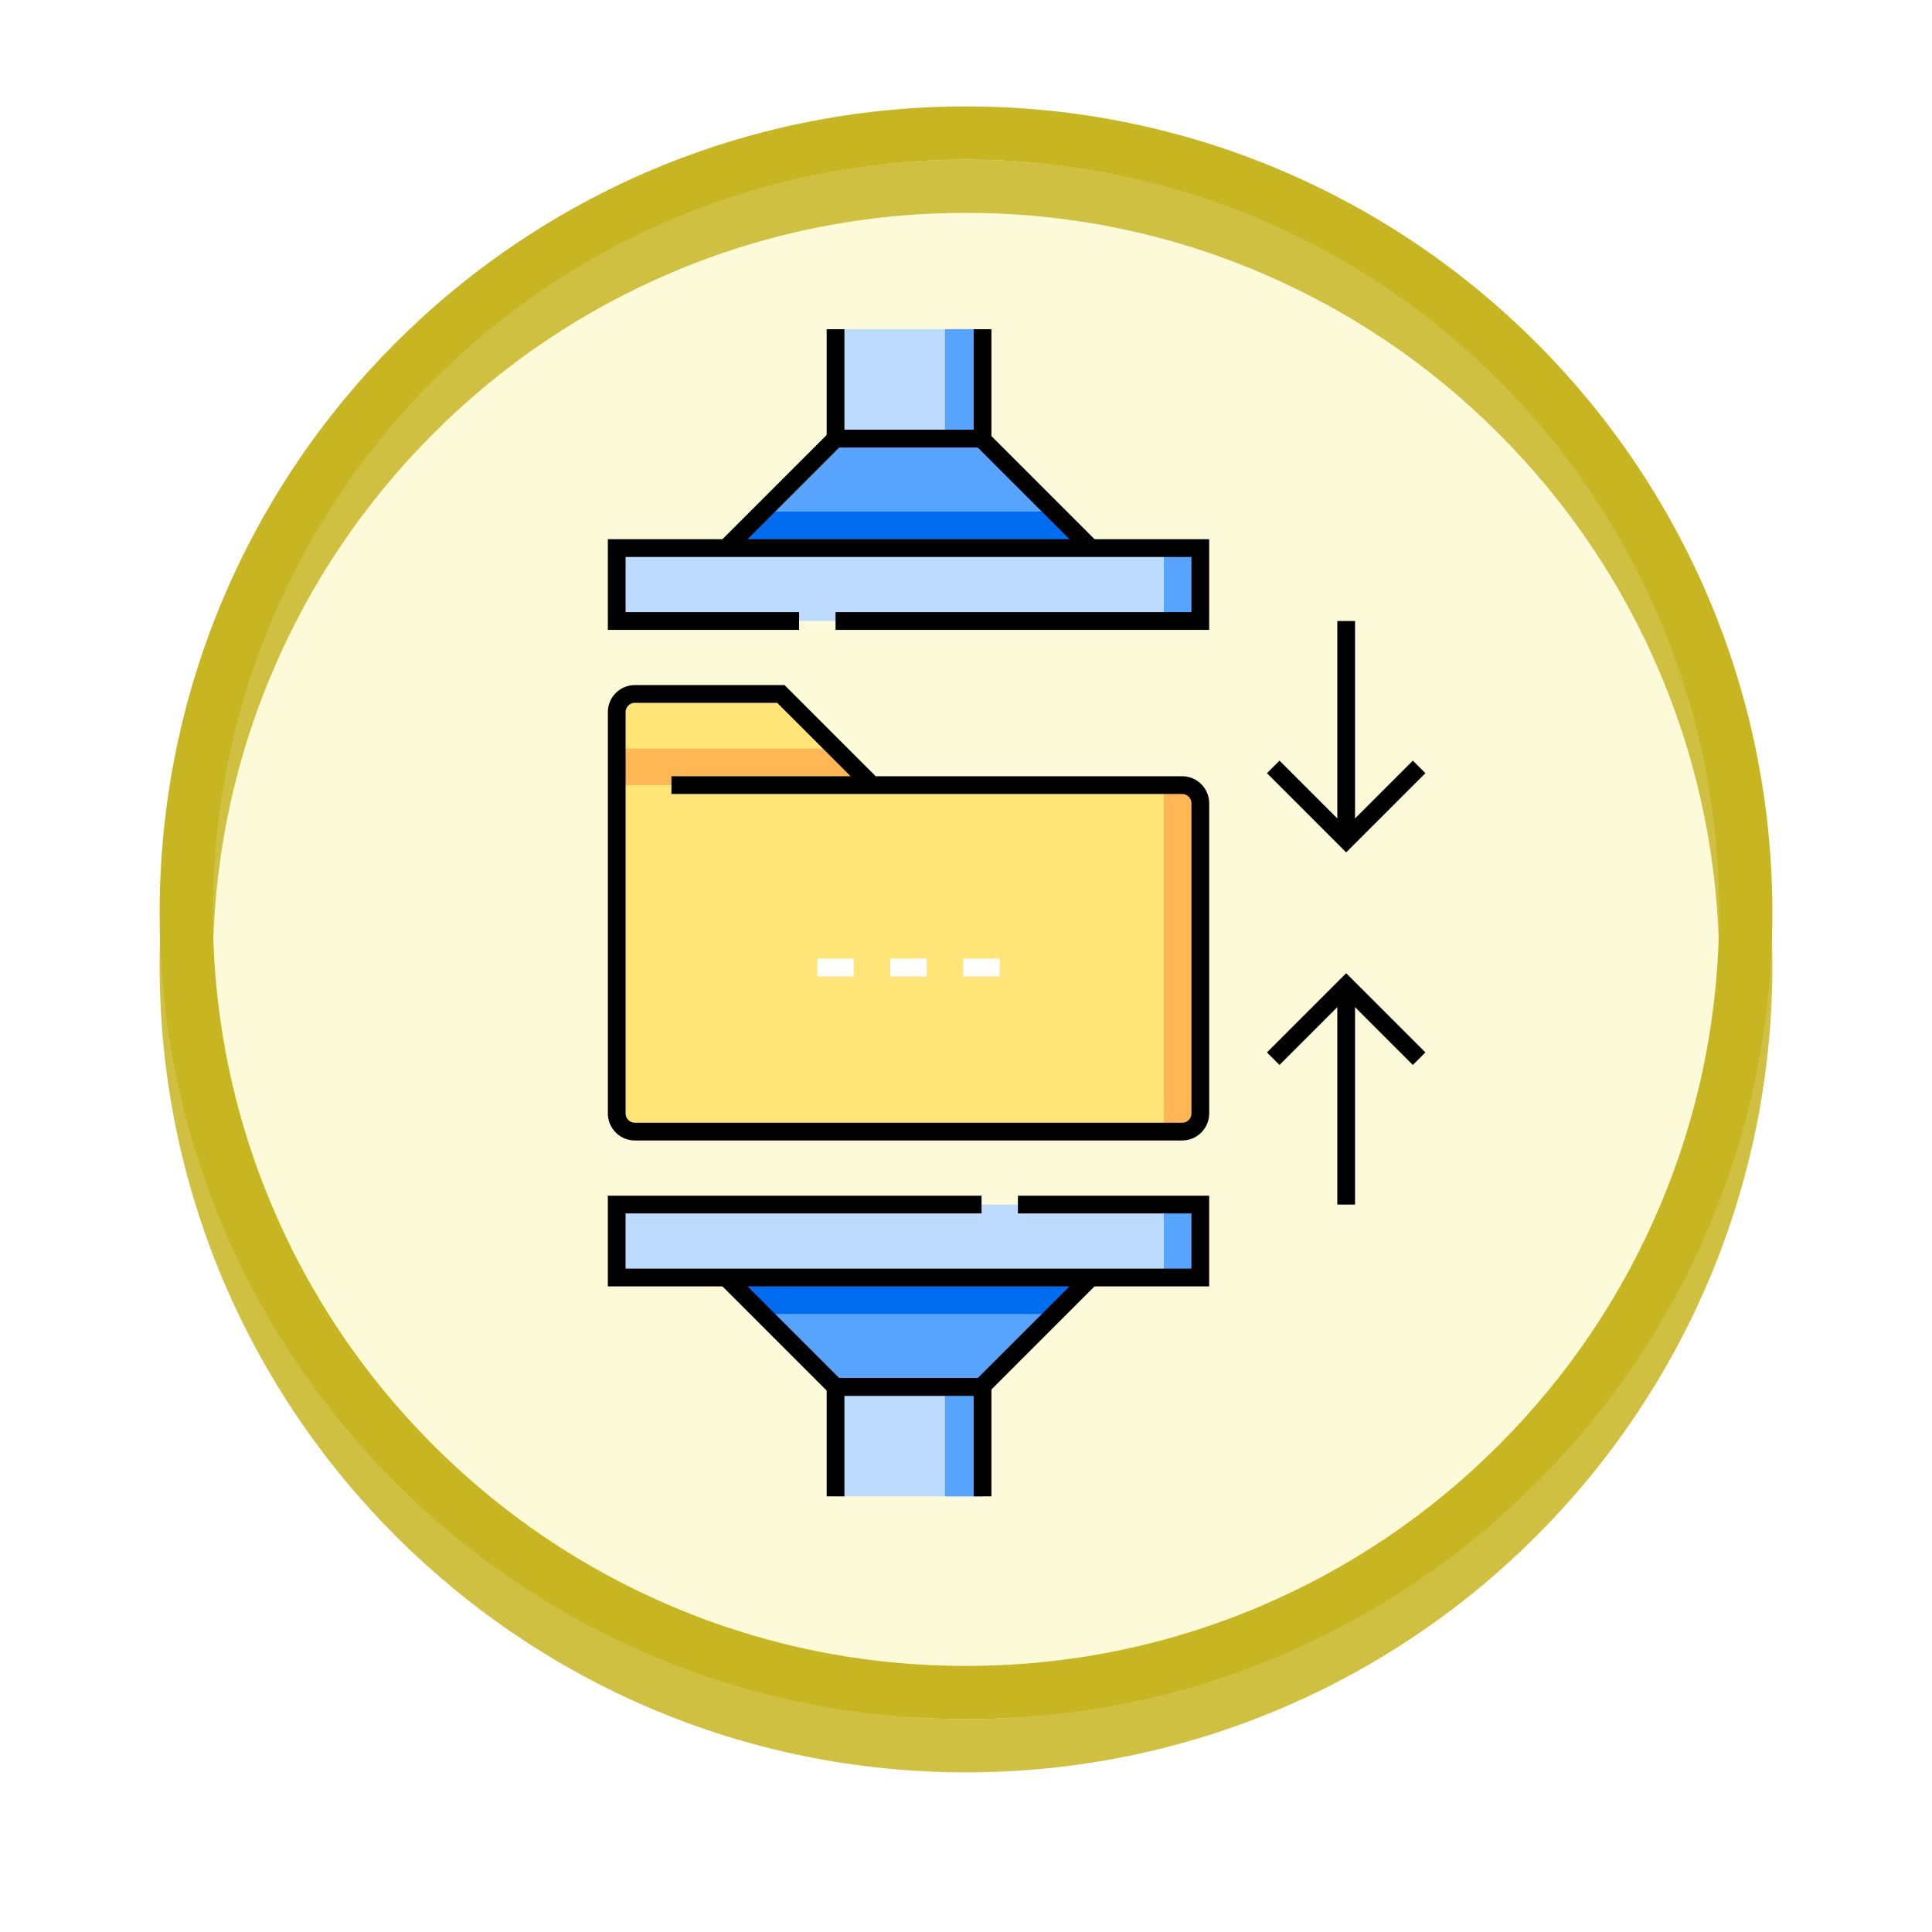 <svg xmlns="http://www.w3.org/2000/svg" xmlns:xlink="http://www.w3.org/1999/xlink" width="108.914" height="108.914" viewBox="0 0 108.914 108.914">
  <defs>
    <filter id="Trazado_874925" x="0" y="0" width="108.914" height="108.914" filterUnits="userSpaceOnUse">
      <feOffset dy="3" input="SourceAlpha"/>
      <feGaussianBlur stdDeviation="3" result="blur"/>
      <feFlood flood-opacity="0.161"/>
      <feComposite operator="in" in2="blur"/>
      <feComposite in="SourceGraphic"/>
    </filter>
    <clipPath id="clip-path">
      <path id="path9578" d="M0-682.665H65.8v65.8H0Z" transform="translate(0 682.665)"/>
    </clipPath>
  </defs>
  <g id="Grupo_1181637" data-name="Grupo 1181637" transform="translate(-375.284 -3840.49)">
    <g id="Grupo_1179790" data-name="Grupo 1179790" transform="translate(384.284 3846.49)">
      <g id="Grupo_1179014" data-name="Grupo 1179014" transform="translate(0 0)">
        <g id="Grupo_1111527" data-name="Grupo 1111527" transform="translate(0 0)">
          <g id="Grupo_1111316" data-name="Grupo 1111316">
            <g id="Grupo_1109835" data-name="Grupo 1109835" transform="translate(0 0)">
              <g id="Grupo_1107913" data-name="Grupo 1107913" transform="translate(0 0)">
                <g transform="matrix(1, 0, 0, 1, -9, -6)" filter="url(#Trazado_874925)">
                  <g id="Trazado_874925-2" data-name="Trazado 874925" transform="translate(9 6)" fill="#fdf9d4" opacity="0.859">
                    <path d="M 45.457 89.414 C 39.522 89.414 33.766 88.252 28.347 85.96 C 23.113 83.746 18.412 80.577 14.375 76.539 C 10.337 72.502 7.168 67.801 4.954 62.567 C 2.662 57.149 1.5 51.392 1.5 45.457 C 1.5 39.522 2.662 33.766 4.954 28.347 C 7.168 23.113 10.337 18.412 14.375 14.375 C 18.412 10.337 23.113 7.168 28.347 4.954 C 33.766 2.662 39.522 1.5 45.457 1.5 C 51.392 1.5 57.148 2.662 62.566 4.954 C 67.8 7.168 72.502 10.337 76.539 14.375 C 80.576 18.412 83.746 23.113 85.96 28.347 C 88.252 33.766 89.414 39.522 89.414 45.457 C 89.414 51.392 88.252 57.149 85.96 62.567 C 83.746 67.801 80.576 72.502 76.539 76.539 C 72.502 80.577 67.8 83.746 62.566 85.96 C 57.148 88.252 51.392 89.414 45.457 89.414 Z" stroke="none"/>
                    <path d="M 45.457 3 C 39.724 3 34.164 4.122 28.932 6.335 C 23.876 8.473 19.335 11.535 15.435 15.435 C 11.535 19.335 8.473 23.876 6.335 28.932 C 4.122 34.164 3 39.724 3 45.457 C 3 51.19 4.122 56.75 6.335 61.982 C 8.473 67.038 11.535 71.579 15.435 75.479 C 19.335 79.379 23.876 82.441 28.932 84.579 C 34.164 86.792 39.724 87.914 45.457 87.914 C 51.19 87.914 56.75 86.792 61.982 84.579 C 67.037 82.441 71.578 79.379 75.478 75.479 C 79.378 71.579 82.44 67.038 84.578 61.982 C 86.791 56.75 87.914 51.19 87.914 45.457 C 87.914 39.724 86.791 34.164 84.578 28.932 C 82.44 23.876 79.378 19.335 75.478 15.435 C 71.578 11.535 67.037 8.473 61.982 6.335 C 56.75 4.122 51.19 3 45.457 3 M 45.457 0 C 70.562 0 90.914 20.352 90.914 45.457 L 90.914 45.457 C 90.914 70.562 70.562 90.914 45.457 90.914 C 20.352 90.914 0 70.562 0 45.457 L 0 45.457 C 0 20.352 20.352 0 45.457 0 Z" stroke="none" fill="#c7b622"/>
                  </g>
                </g>
                <g id="Trazado_874923" data-name="Trazado 874923" transform="translate(0)" fill="none">
                  <path d="M45.457,0A45.457,45.457,0,0,1,90.914,45.457h0A45.457,45.457,0,0,1,0,45.457H0A45.457,45.457,0,0,1,45.457,0Z" stroke="none"/>
                  <path d="M 45.457 3 C 39.724 3 34.164 4.122 28.932 6.335 C 23.876 8.473 19.335 11.535 15.435 15.435 C 11.535 19.335 8.473 23.876 6.335 28.932 C 4.122 34.164 3 39.724 3 45.457 C 3 51.19 4.122 56.75 6.335 61.982 C 8.473 67.038 11.535 71.579 15.435 75.479 C 19.335 79.379 23.876 82.441 28.932 84.579 C 34.164 86.792 39.724 87.914 45.457 87.914 C 51.19 87.914 56.75 86.792 61.982 84.579 C 67.037 82.441 71.578 79.379 75.478 75.479 C 79.378 71.579 82.44 67.038 84.578 61.982 C 86.791 56.75 87.914 51.19 87.914 45.457 C 87.914 39.724 86.791 34.164 84.578 28.932 C 82.44 23.876 79.378 19.335 75.478 15.435 C 71.578 11.535 67.037 8.473 61.982 6.335 C 56.75 4.122 51.19 3 45.457 3 M 45.457 0 C 70.562 0 90.914 20.352 90.914 45.457 L 90.914 45.457 C 90.914 70.562 70.562 90.914 45.457 90.914 C 20.352 90.914 0 70.562 0 45.457 L 0 45.457 C 0 20.352 20.352 0 45.457 0 Z" stroke="none" fill="#c7b622"/>
                </g>
              </g>
            </g>
          </g>
        </g>
      </g>
    </g>
    <g id="g9552" transform="translate(399.77 4541.714)">
      <path id="path9554" d="M234.666-676.5h8.286v-6.168h-8.286Z" transform="translate(-212.049 -0.001)" fill="#bddbff"/>
      <path id="path9556" d="M298.667-676.5h2.118v-6.168h-2.118Z" transform="translate(-269.881)" fill="#57a4ff"/>
      <g id="g9558" transform="translate(16.449 -676.497)">
        <path id="path9560" d="M0-57.831,6.168-64h8.225l6.168,6.168" transform="translate(0 64)" fill="#57a4ff"/>
      </g>
      <g id="g9562" transform="translate(16.449 -672.384)">
        <path id="path9564" d="M-192.772-19.277l-2.056-2.056h-16.449l-2.056,2.056Z" transform="translate(213.333 21.333)" fill="#006df0"/>
      </g>
      <path id="path9566" d="M106.666-550.552h32.9v-4.112h-32.9Z" transform="translate(-96.386 -115.664)" fill="#bddbff"/>
      <path id="path9568" d="M426.666-554.664h2.056v4.112h-2.056Z" transform="translate(-385.543 -115.664)" fill="#57a4ff"/>
      <g id="g9570" transform="translate(16.449 -676.497)">
        <path id="path9572" d="M0-57.831,6.168-64h8.225l6.168,6.168" transform="translate(0 64)" fill="none" stroke="#000" stroke-miterlimit="10" stroke-width="1"/>
      </g>
      <g id="g9574" transform="translate(0 -682.665)">
        <g id="g9576" clip-path="url(#clip-path)">
          <g id="g9582" transform="translate(22.617 0)">
            <path id="path9584" d="M0,0V6.168H8.287V0" fill="none" stroke="#000" stroke-miterlimit="10" stroke-width="1"/>
          </g>
        </g>
      </g>
      <g id="g9586" transform="translate(10.281 -670.328)">
        <path id="path9588" d="M-96.386-38.554h-10.281v-4.112h32.9v4.112H-94.33" transform="translate(106.666 42.667)" fill="none" stroke="#000" stroke-miterlimit="10" stroke-width="1"/>
      </g>
      <g id="g9590" transform="translate(0 -682.665)">
        <g id="g9592" clip-path="url(#clip-path)">
          <g id="g9598" transform="translate(10.281 20.561)">
            <path id="path9600" d="M-134.94-48.193h-14.393v-4.112a1.028,1.028,0,0,1,1.028-1.028h8.225Z" transform="translate(149.333 53.333)" fill="#ffe477"/>
          </g>
          <g id="g9602" transform="translate(10.281 23.645)">
            <path id="path9604" d="M-134.94-19.277h-14.393v-2.056H-137Z" transform="translate(149.333 21.333)" fill="#ffb655"/>
          </g>
          <g id="g9606" transform="translate(10.281 25.702)">
            <path id="path9608" d="M-298.8-183.133h-30.842a1.028,1.028,0,0,1-1.028-1.028v-18.505h31.87a1.028,1.028,0,0,1,1.028,1.028v17.477a1.028,1.028,0,0,1-1.028,1.028" transform="translate(330.666 202.666)" fill="#ffe477"/>
          </g>
          <g id="g9610" transform="translate(25.702 35.982)">
            <path id="path9612" d="M0,0H2.056" fill="none" stroke="#fff" stroke-miterlimit="10" stroke-width="1"/>
          </g>
          <g id="g9614" transform="translate(21.589 35.982)">
            <path id="path9616" d="M0,0H2.056" fill="none" stroke="#fff" stroke-miterlimit="10" stroke-width="1"/>
          </g>
          <g id="g9618" transform="translate(29.814 35.982)">
            <path id="path9620" d="M0,0H2.056" fill="none" stroke="#fff" stroke-miterlimit="10" stroke-width="1"/>
          </g>
          <g id="g9622" transform="translate(41.123 25.702)">
            <path id="path9624" d="M-9.639-183.133h-1.028v-19.533h1.028a1.028,1.028,0,0,1,1.028,1.028v17.477a1.028,1.028,0,0,1-1.028,1.028" transform="translate(10.667 202.666)" fill="#ffb655"/>
          </g>
          <g id="g9626" transform="translate(10.281 20.561)">
            <path id="path9628" d="M-28.916-48.193H-.13A1.028,1.028,0,0,1,.9-47.165v17.477A1.028,1.028,0,0,1-.13-28.66H-30.972A1.028,1.028,0,0,1-32-29.688V-52.305a1.028,1.028,0,0,1,1.028-1.028h8.225l5.14,5.14" transform="translate(32 53.333)" fill="none" stroke="#000" stroke-miterlimit="10" stroke-width="1"/>
          </g>
          <g id="g9630" transform="translate(22.617 59.628)">
            <path id="path9632" d="M0-57.831V-64H8.287v6.168" transform="translate(0 64)" fill="#bddbff"/>
          </g>
          <g id="g9634" transform="translate(28.786 59.628)">
            <path id="path9636" d="M0-57.831V-64H2.118v6.168" transform="translate(0 64)" fill="#57a4ff"/>
          </g>
          <g id="g9638" transform="translate(16.449 53.459)">
            <path id="path9640" d="M0,0,6.168,6.168h8.225L20.561,0" fill="#57a4ff"/>
          </g>
          <g id="g9642" transform="translate(16.449 53.459)">
            <path id="path9644" d="M-192.772,0l-2.056,2.056h-16.449L-213.333,0Z" transform="translate(213.333)" fill="#006df0"/>
          </g>
          <path id="path9646" d="M106.666-170.666h32.9v4.112h-32.9Z" transform="translate(-96.386 220.013)" fill="#bddbff"/>
          <path id="path9648" d="M426.666-166.554h2.056v-4.112h-2.056Z" transform="translate(-385.543 220.013)" fill="#57a4ff"/>
          <g id="g9650" transform="translate(10.281 49.347)">
            <path id="path9652" d="M-212.049,0h10.281V4.112h-32.9V0H-214.1" transform="translate(234.666)" fill="none" stroke="#000" stroke-miterlimit="10" stroke-width="1"/>
          </g>
          <g id="g9654" transform="translate(16.449 53.459)">
            <path id="path9656" d="M0,0,6.168,6.168h8.225L20.561,0" fill="none" stroke="#000" stroke-miterlimit="10" stroke-width="1"/>
          </g>
          <g id="g9658" transform="translate(22.617 59.628)">
            <path id="path9660" d="M0-57.831V-64H8.287v6.168" transform="translate(0 64)" fill="none" stroke="#000" stroke-miterlimit="10" stroke-width="1"/>
          </g>
          <g id="g9662" transform="translate(47.291 24.674)">
            <path id="path9664" d="M-77.109,0l-4.112,4.112L-85.333,0" transform="translate(85.333)" fill="none" stroke="#000" stroke-miterlimit="10" stroke-width="1"/>
          </g>
          <g id="g9666" transform="translate(51.403 16.449)">
            <path id="path9668" d="M0,0V12.337" fill="none" stroke="#000" stroke-miterlimit="10" stroke-width="1"/>
          </g>
          <g id="g9670" transform="translate(47.291 37.01)">
            <path id="path9672" d="M0-38.554l4.112-4.112,4.112,4.112" transform="translate(0 42.667)" fill="none" stroke="#000" stroke-miterlimit="10" stroke-width="1"/>
          </g>
          <g id="g9674" transform="translate(51.403 37.01)">
            <path id="path9676" d="M0-115.663V-128" transform="translate(0 128)" fill="none" stroke="#000" stroke-miterlimit="10" stroke-width="1"/>
          </g>
        </g>
      </g>
    </g>
  </g>
</svg>
